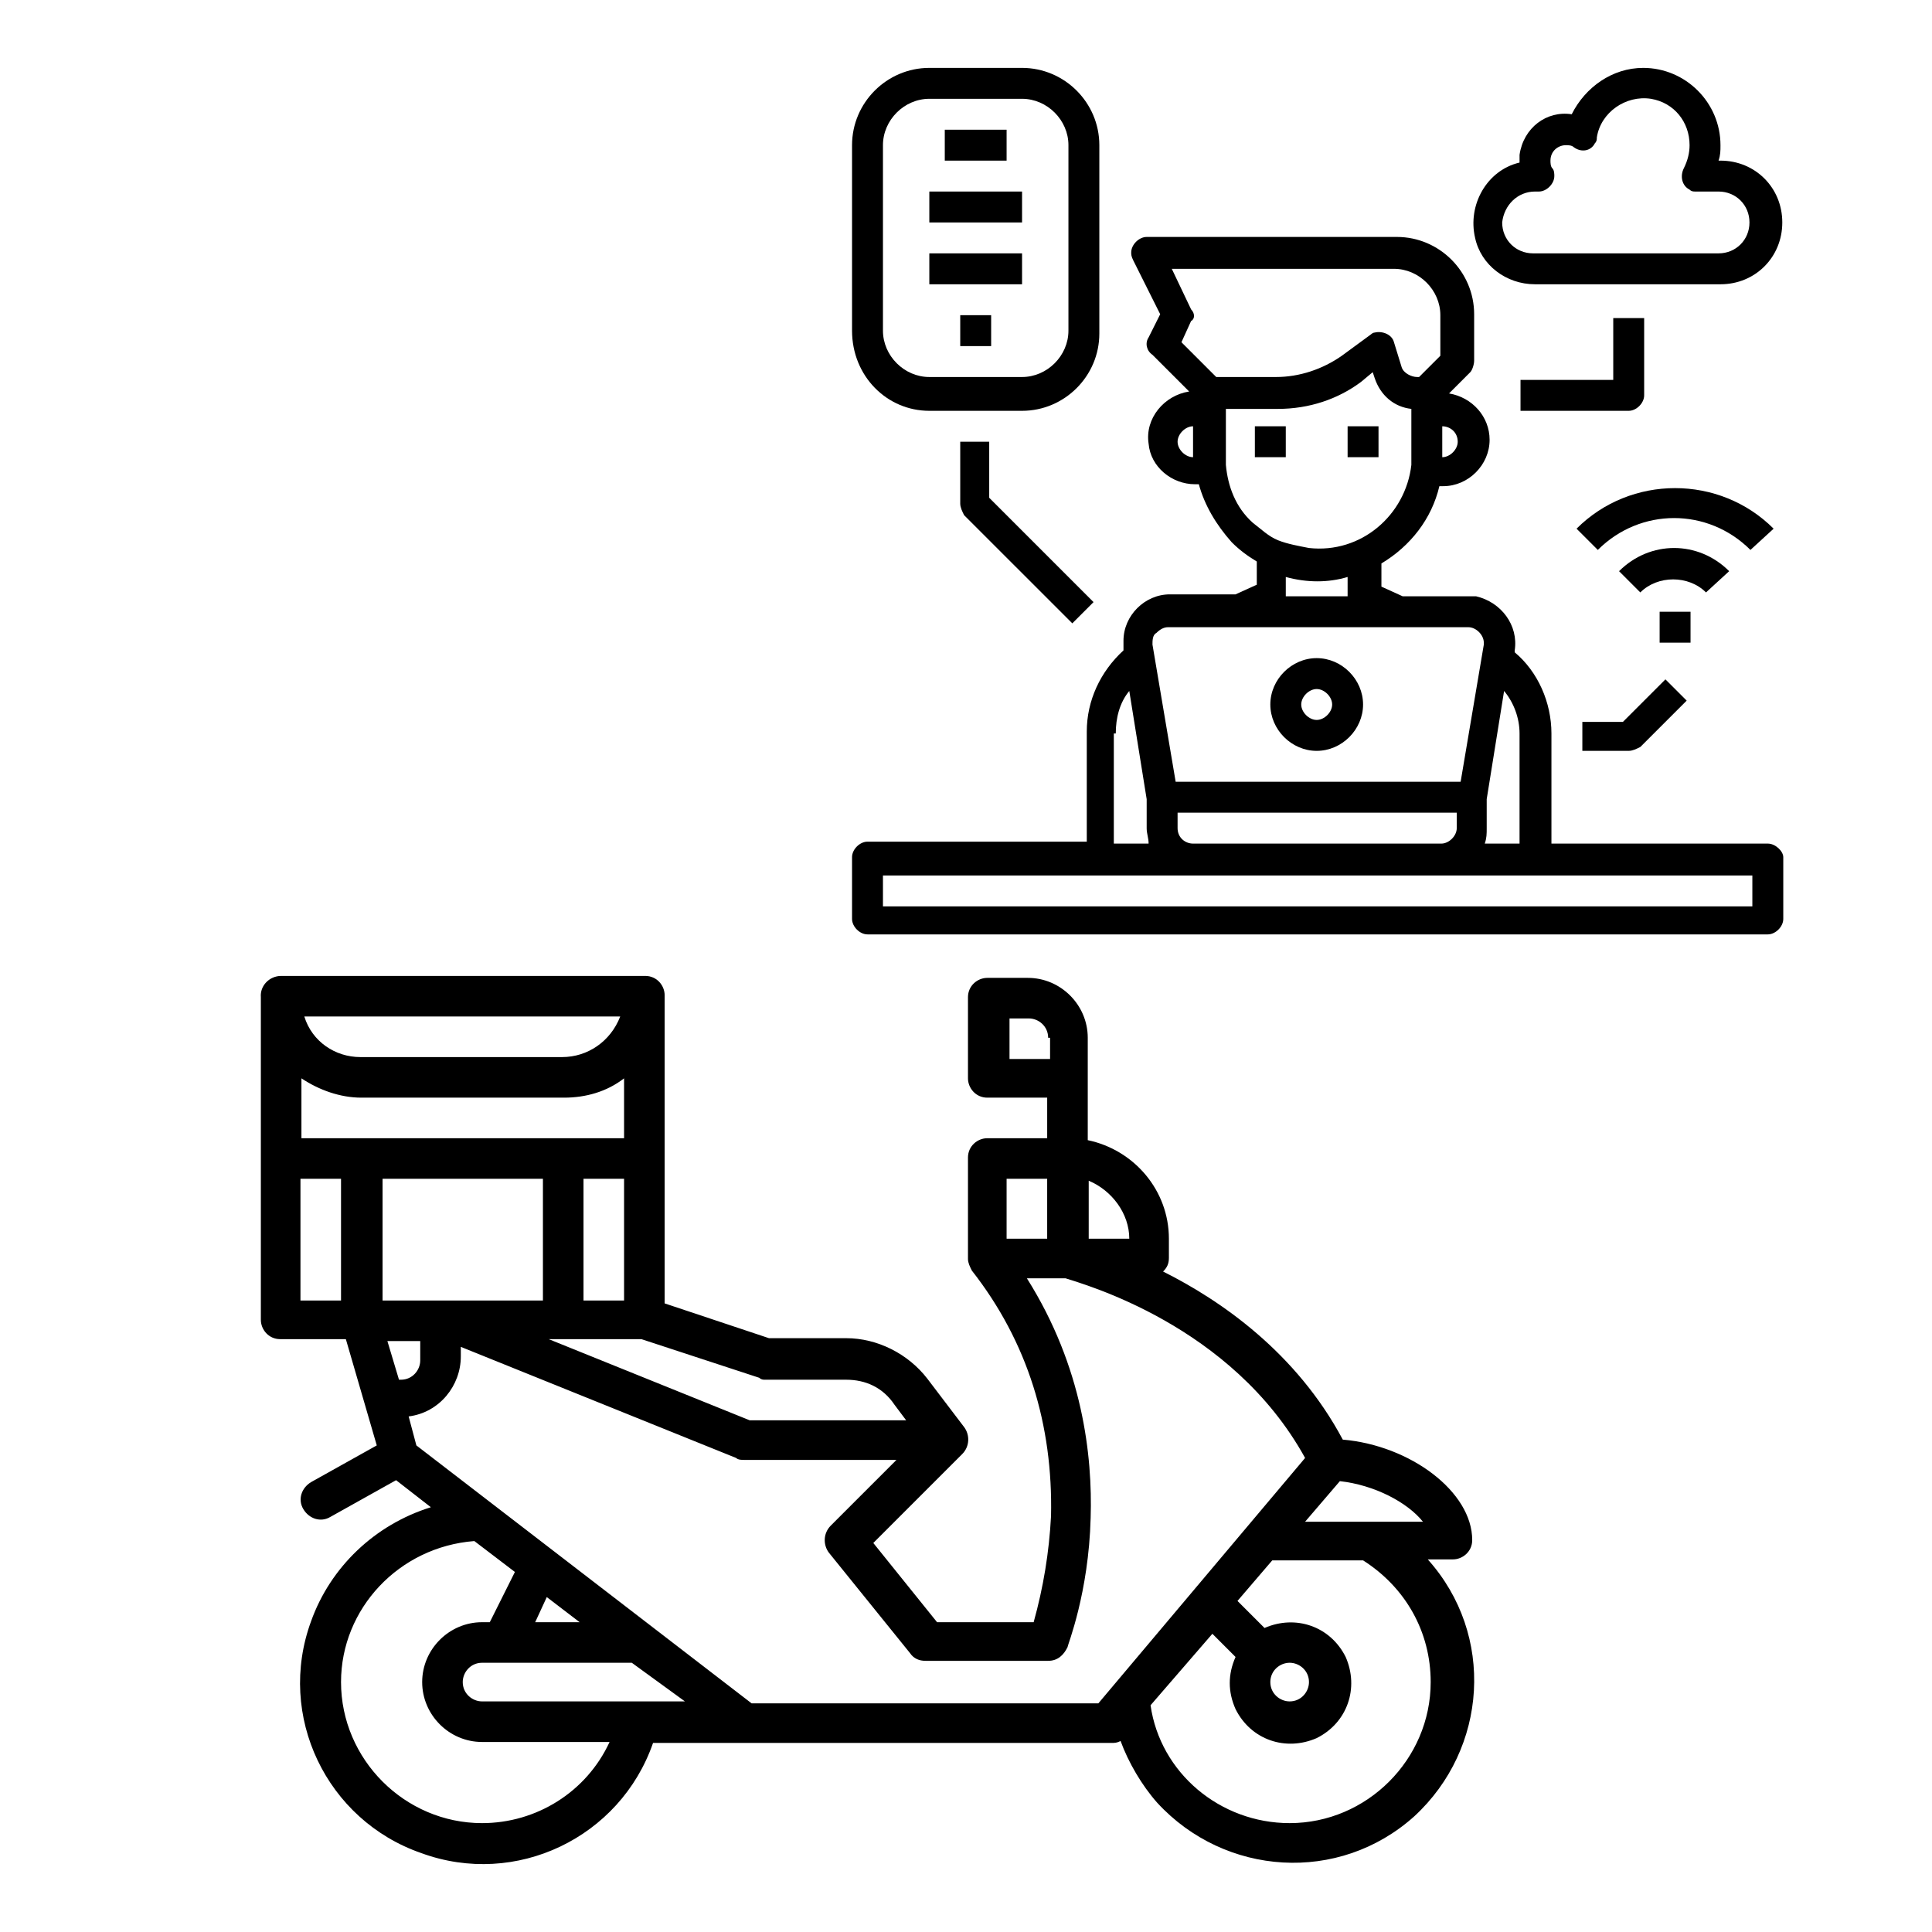 <?xml version="1.0" encoding="utf-8"?>
<!-- Generator: Adobe Illustrator 16.0.0, SVG Export Plug-In . SVG Version: 6.00 Build 0)  -->
<!DOCTYPE svg PUBLIC "-//W3C//DTD SVG 1.1//EN" "http://www.w3.org/Graphics/SVG/1.1/DTD/svg11.dtd">
<svg version="1.1" id="Capa_1" xmlns="http://www.w3.org/2000/svg" xmlns:xlink="http://www.w3.org/1999/xlink" x="0px" y="0px"
	 width="200px" height="200px" viewBox="0 0 200 200" enable-background="new 0 0 200 200" xml:space="preserve">
<path d="M29.104,101.028h37.7c1.2,0,2,1,2,2v31.899l10.8,3.601h8c3.2,0,6.4,1.601,8.4,4.2l3.8,5c0.6,0.8,0.6,2-0.2,2.8l-9.2,9.2
	l6.6,8.2h10c1-3.601,1.6-7.2,1.799-11c0.201-9.4-2.399-18.001-8.199-25.4c-0.2-0.399-0.4-0.8-0.4-1.2v-10.5c0-1.199,1-2,2-2h6.2
	v-4.199h-6.2c-1.199,0-2-1-2-2v-8.4c0-1.2,1-2,2-2h4.2c3.399,0,6.2,2.8,6.2,6.199v10.601c4.8,1,8.4,5.2,8.4,10.2v2
	c0,0.6-0.201,1-0.601,1.4c6,3,13.8,8.399,18.601,17.399c7,0.601,13.399,5.4,13.399,10.4c0,1.199-1,2-2,2h-2.601
	c7,7.8,6.201,19.6-1.399,26.6c-7.8,7-19.601,6.2-26.601-1.4c-1.6-1.8-3-4.199-3.799-6.399c-0.4,0.2-0.601,0.2-1,0.2h-47.4
	c-3.4,9.8-14.2,15-24,11.399c-9.8-3.399-15-14.2-11.4-24c2-5.6,6.6-10,12.4-11.8l-3.6-2.8l-6.8,3.8c-1,0.6-2.2,0.2-2.8-0.8
	s-0.2-2.2,0.8-2.8l0,0l6.8-3.8l-3.2-11h-6.8c-1.2,0-2-1-2-2v-33.4C26.903,102.028,27.903,101.028,29.104,101.028 M64.604,122.028
	h-4.2v12.601h4.2V122.028z M56.203,122.028h-16.6v12.601h16.6V122.028z M64.604,117.828v-6.199c-1.8,1.399-4,2-6.2,2h-21
	c-2.2,0-4.4-0.801-6.2-2v6.199H64.604z M37.303,109.428h20.9c2.6,0,5-1.6,6-4.199h-32.7
	C32.303,107.828,34.703,109.428,37.303,109.428z M87.604,142.828h-8.4c-0.2,0-0.4,0-0.6-0.199l-12.2-4h-9.6l20.8,8.399h16.2
	l-1.2-1.601C91.403,143.629,89.604,142.828,87.604,142.828z M104.203,128.229h4.2v-6.2h-4.2V128.229z M108.504,107.428
	c0-1.199-1-2-2-2h-2v4.201h4.199v-2.201H108.504z M112.703,122.229v6h4.2C116.903,125.629,115.104,123.229,112.703,122.229z
	 M138.703,153.328l-3.6,4.2h12.199C145.703,155.528,142.303,153.729,138.703,153.328z M133.504,188.729c8,0,14.6-6.601,14.6-14.601
	c0-5.199-2.6-9.8-7-12.6h-9.4l-3.6,4.2l2.8,2.8c3.2-1.4,6.8-0.2,8.399,3c1.4,3.2,0.201,6.8-3,8.4c-3.199,1.399-6.799,0.199-8.399-3
	c-0.8-1.801-0.8-3.601,0-5.4l-2.399-2.4l-6.4,7.4C120.104,183.528,126.303,188.729,133.504,188.729z M131.504,174.128c0,1.2,1,2,2,2
	c1.199,0,2-1,2-2c0-1.199-1-2-2-2S131.504,172.929,131.504,174.128z M77.803,176.328h35.9l21.4-25.4c-7.6-13.799-23-18-24.801-18.6
	h-4c5.801,9.2,6.801,18.4,6.601,24.8c-0.2,7.801-2.399,13.2-2.399,13.4c-0.4,0.8-1,1.4-2,1.4H95.803c-0.6,0-1.2-0.2-1.6-0.801
	l-8.4-10.399c-0.6-0.8-0.6-2,0.2-2.8l6.8-6.8h-15.8c-0.2,0-0.6,0-0.8-0.201l-28.5-11.5v1c0,3-2.2,5.801-5.4,6.201l0.8,3
	L77.803,176.328z M65.403,172.128h-15.5c-1.2,0-2,1-2,2c0,1.2,1,2,2,2h21L65.403,172.128z M60.003,167.929l-3.4-2.601l-1.2,2.601
	H60.003z M35.303,174.128c0,8,6.6,14.601,14.6,14.601c5.6,0,10.8-3.2,13.2-8.4h-13.2c-3.4,0-6.2-2.8-6.2-6.2
	c0-3.399,2.8-6.199,6.2-6.199h0.8l2.6-5.2l-4.2-3.2C41.303,160.128,35.303,166.528,35.303,174.128z M41.303,142.828h0.2
	c1.2,0,2-1,2-2v-2h-3.4L41.303,142.828z M35.303,122.028h-4.2v12.601h4.2V122.028z"/>
<rect x="129.903" y="44.128" width="3.2" height="3.2"/>
<rect x="139.504" y="44.128" width="3.199" height="3.2"/>
<path d="M183.003,87.328h-22.399v-11.4c0-3.2-1.4-6.4-3.801-8.4v-0.2c0.4-2.6-1.399-5-4-5.6c-0.199,0-0.6,0-0.799,0h-6.801l-2.199-1
	v-2.4c3-1.8,5.199-4.6,6-8c0.199,0,0.199,0,0.399,0c2.601,0,4.8-2.2,4.8-4.8c0-2.4-1.8-4.4-4.199-4.8l2.199-2.2
	c0.2-0.2,0.4-0.8,0.4-1.2v-4.8c0-4.4-3.6-8-8-8h-25.9c-0.8,0-1.6,0.8-1.6,1.6c0,0.2,0,0.4,0.199,0.8l2.801,5.6l-1.2,2.4
	c-0.399,0.6-0.2,1.4,0.399,1.8l3.801,3.8c-2.6,0.4-4.6,2.8-4.2,5.4c0.2,2.4,2.399,4.2,4.8,4.2c0.2,0,0.2,0,0.4,0
	c0.6,2.2,1.8,4.2,3.4,6c0.799,0.8,1.6,1.4,2.6,2v2.4l-2.2,1h-6.8c-2.6,0-4.801,2.2-4.801,4.8c0,0.2,0,0.6,0,0.8v0.2
	c-2.399,2.2-3.799,5.2-3.799,8.4v11.4H89.803c-0.8,0-1.6,0.8-1.6,1.6v6.4c0,0.8,0.8,1.6,1.6,1.6c15,0,78.1,0,93.2,0
	c0.801,0,1.601-0.8,1.601-1.6v-6.4C184.604,88.128,183.804,87.328,183.003,87.328 M157.303,75.928v11.4h-3.6c0.2-0.6,0.2-1,0.2-1.6
	v-3l1.8-11.2C156.703,72.729,157.303,74.328,157.303,75.928z M121.903,85.729v-1.6h28.899v1.6c0,0.8-0.799,1.6-1.6,1.6h-25.699
	C122.703,87.328,121.903,86.729,121.903,85.729z M150.903,45.729c0,0.8-0.8,1.6-1.601,1.6v-3.2
	C150.104,44.128,150.903,44.729,150.903,45.729z M123.303,32.028l-2-4.2h23c2.601,0,4.801,2.2,4.801,4.8v4.2l-2.2,2.2h-0.2
	c-0.6,0-1.4-0.4-1.6-1l-0.801-2.6c-0.199-0.8-1.199-1.2-2-1c-0.199,0-0.399,0.2-0.399,0.2l-3,2.2c-2,1.4-4.399,2.2-6.8,2.2h-6.2
	l-3.601-3.6l1-2.2C123.703,33.028,123.703,32.428,123.303,32.028z M121.903,45.729c0-0.8,0.8-1.6,1.601-1.6v3.2
	C122.703,47.328,121.903,46.528,121.903,45.729z M126.903,48.128c0-0.4,0-0.6,0-1v-4.8h5.399c3.201,0,6.201-1,8.601-2.8l1.2-1
	l0.199,0.6c0.601,1.8,2,3,3.801,3.2v4.8c0,0.4,0,0.6,0,1c-0.6,5.2-5.2,9.2-10.6,8.6c-1-0.2-2.201-0.4-3.201-0.8s-1.799-1.2-2.6-1.8
	C127.903,52.528,127.104,50.328,126.903,48.128z M133.104,59.729c2.199,0.6,4.4,0.6,6.4,0v2h-6.4V59.729z M119.703,65.528
	c0.4-0.4,0.801-0.6,1.2-0.6h31.101c0.799,0,1.6,0.8,1.6,1.6v0.2l-2.4,14.2h-29.5l-2.4-14.2
	C119.303,66.328,119.303,65.729,119.703,65.528z M115.504,75.928c0-1.6,0.399-3.2,1.399-4.4l1.8,11.2v3c0,0.6,0.2,1,0.2,1.6h-3.601
	v-11.4H115.504z M181.403,93.828h-90v-3.2h90V93.828z"/>
<path d="M136.303,77.729c2.601,0,4.801-2.2,4.801-4.8s-2.2-4.8-4.801-4.8c-2.6,0-4.799,2.2-4.799,4.8S133.703,77.729,136.303,77.729
	 M136.303,71.328c0.801,0,1.601,0.8,1.601,1.6c0,0.8-0.8,1.6-1.601,1.6c-0.799,0-1.6-0.8-1.6-1.6
	C134.703,72.128,135.504,71.328,136.303,71.328z"/>
<path d="M158.903,29.428h19.2c3.6,0,6.399-2.8,6.399-6.4s-2.8-6.4-6.399-6.4h-0.2c0.2-0.6,0.2-1,0.2-1.6c0-4.4-3.601-8-8-8
	c-3.2,0-6,2-7.4,4.8c-2.6-0.4-5,1.4-5.4,4.2c0,0.2,0,0.4,0,0.6v0.2c-3.399,0.8-5.399,4.4-4.6,7.8
	C153.303,27.428,155.903,29.428,158.903,29.428 M158.903,19.828h0.4c0.8,0,1.6-0.8,1.6-1.6c0-0.2,0-0.6-0.2-0.8
	c-0.2-0.2-0.2-0.6-0.2-0.8c0-1,0.801-1.6,1.601-1.6c0.2,0,0.6,0,0.8,0.2c0.8,0.6,1.8,0.4,2.2-0.4c0.2-0.2,0.2-0.4,0.2-0.6
	c0.399-2.6,3-4.4,5.6-4c2.4,0.4,4,2.4,4,4.8c0,0.8-0.2,1.6-0.6,2.4c-0.4,0.8-0.2,1.8,0.6,2.2c0.2,0.2,0.4,0.2,0.6,0.2h2.4
	c1.8,0,3.2,1.4,3.2,3.2s-1.4,3.2-3.2,3.2h-19.2c-1.8,0-3.199-1.4-3.199-3.2C155.703,21.229,157.104,19.828,158.903,19.828z"/>
<path d="M96.203,42.528h9.6c4.4,0,8-3.6,8-8v-19.5c0-4.4-3.6-8-8-8h-9.6c-4.4,0-8,3.6-8,8v19.2
	C88.203,38.928,91.803,42.528,96.203,42.528 M91.403,15.028c0-2.6,2.2-4.8,4.8-4.8h9.6c2.601,0,4.801,2.2,4.801,4.8v19.2
	c0,2.6-2.2,4.8-4.801,4.8h-9.6c-2.6,0-4.8-2.2-4.8-4.8V15.028z"/>
<rect x="97.803" y="13.428" width="6.4" height="3.2"/>
<rect x="99.403" y="32.628" width="3.2" height="3.2"/>
<rect x="96.203" y="19.828" width="9.6" height="3.2"/>
<rect x="96.203" y="26.229" width="9.6" height="3.2"/>
<rect x="171.804" y="63.328" width="3.199" height="3.2"/>
<path d="M179.003,59.128c-3.199-3.2-8.199-3.2-11.399,0l2.2,2.2c1.8-1.8,5-1.8,6.8,0L179.003,59.128z"/>
<path d="M183.604,54.729c-5.601-5.6-14.8-5.6-20.4,0l2.2,2.2c4.4-4.4,11.4-4.4,15.8,0l0,0L183.604,54.729z"/>
<path d="M163.804,74.528v3.2h4.8c0.399,0,0.8-0.2,1.2-0.4l4.8-4.8l-2.2-2.2l-4.4,4.4h-4.199V74.528L163.804,74.528z"/>
<path d="M99.403,45.729v6.4c0,0.4,0.2,0.8,0.4,1.2l11.201,11.2l2.199-2.2l-10.8-10.8v-5.8H99.403z"/>
<path d="M170.203,40.928v-8h-3.2v6.4h-9.6v3.2h11.2C169.403,42.528,170.203,41.729,170.203,40.928"/>
</svg>
